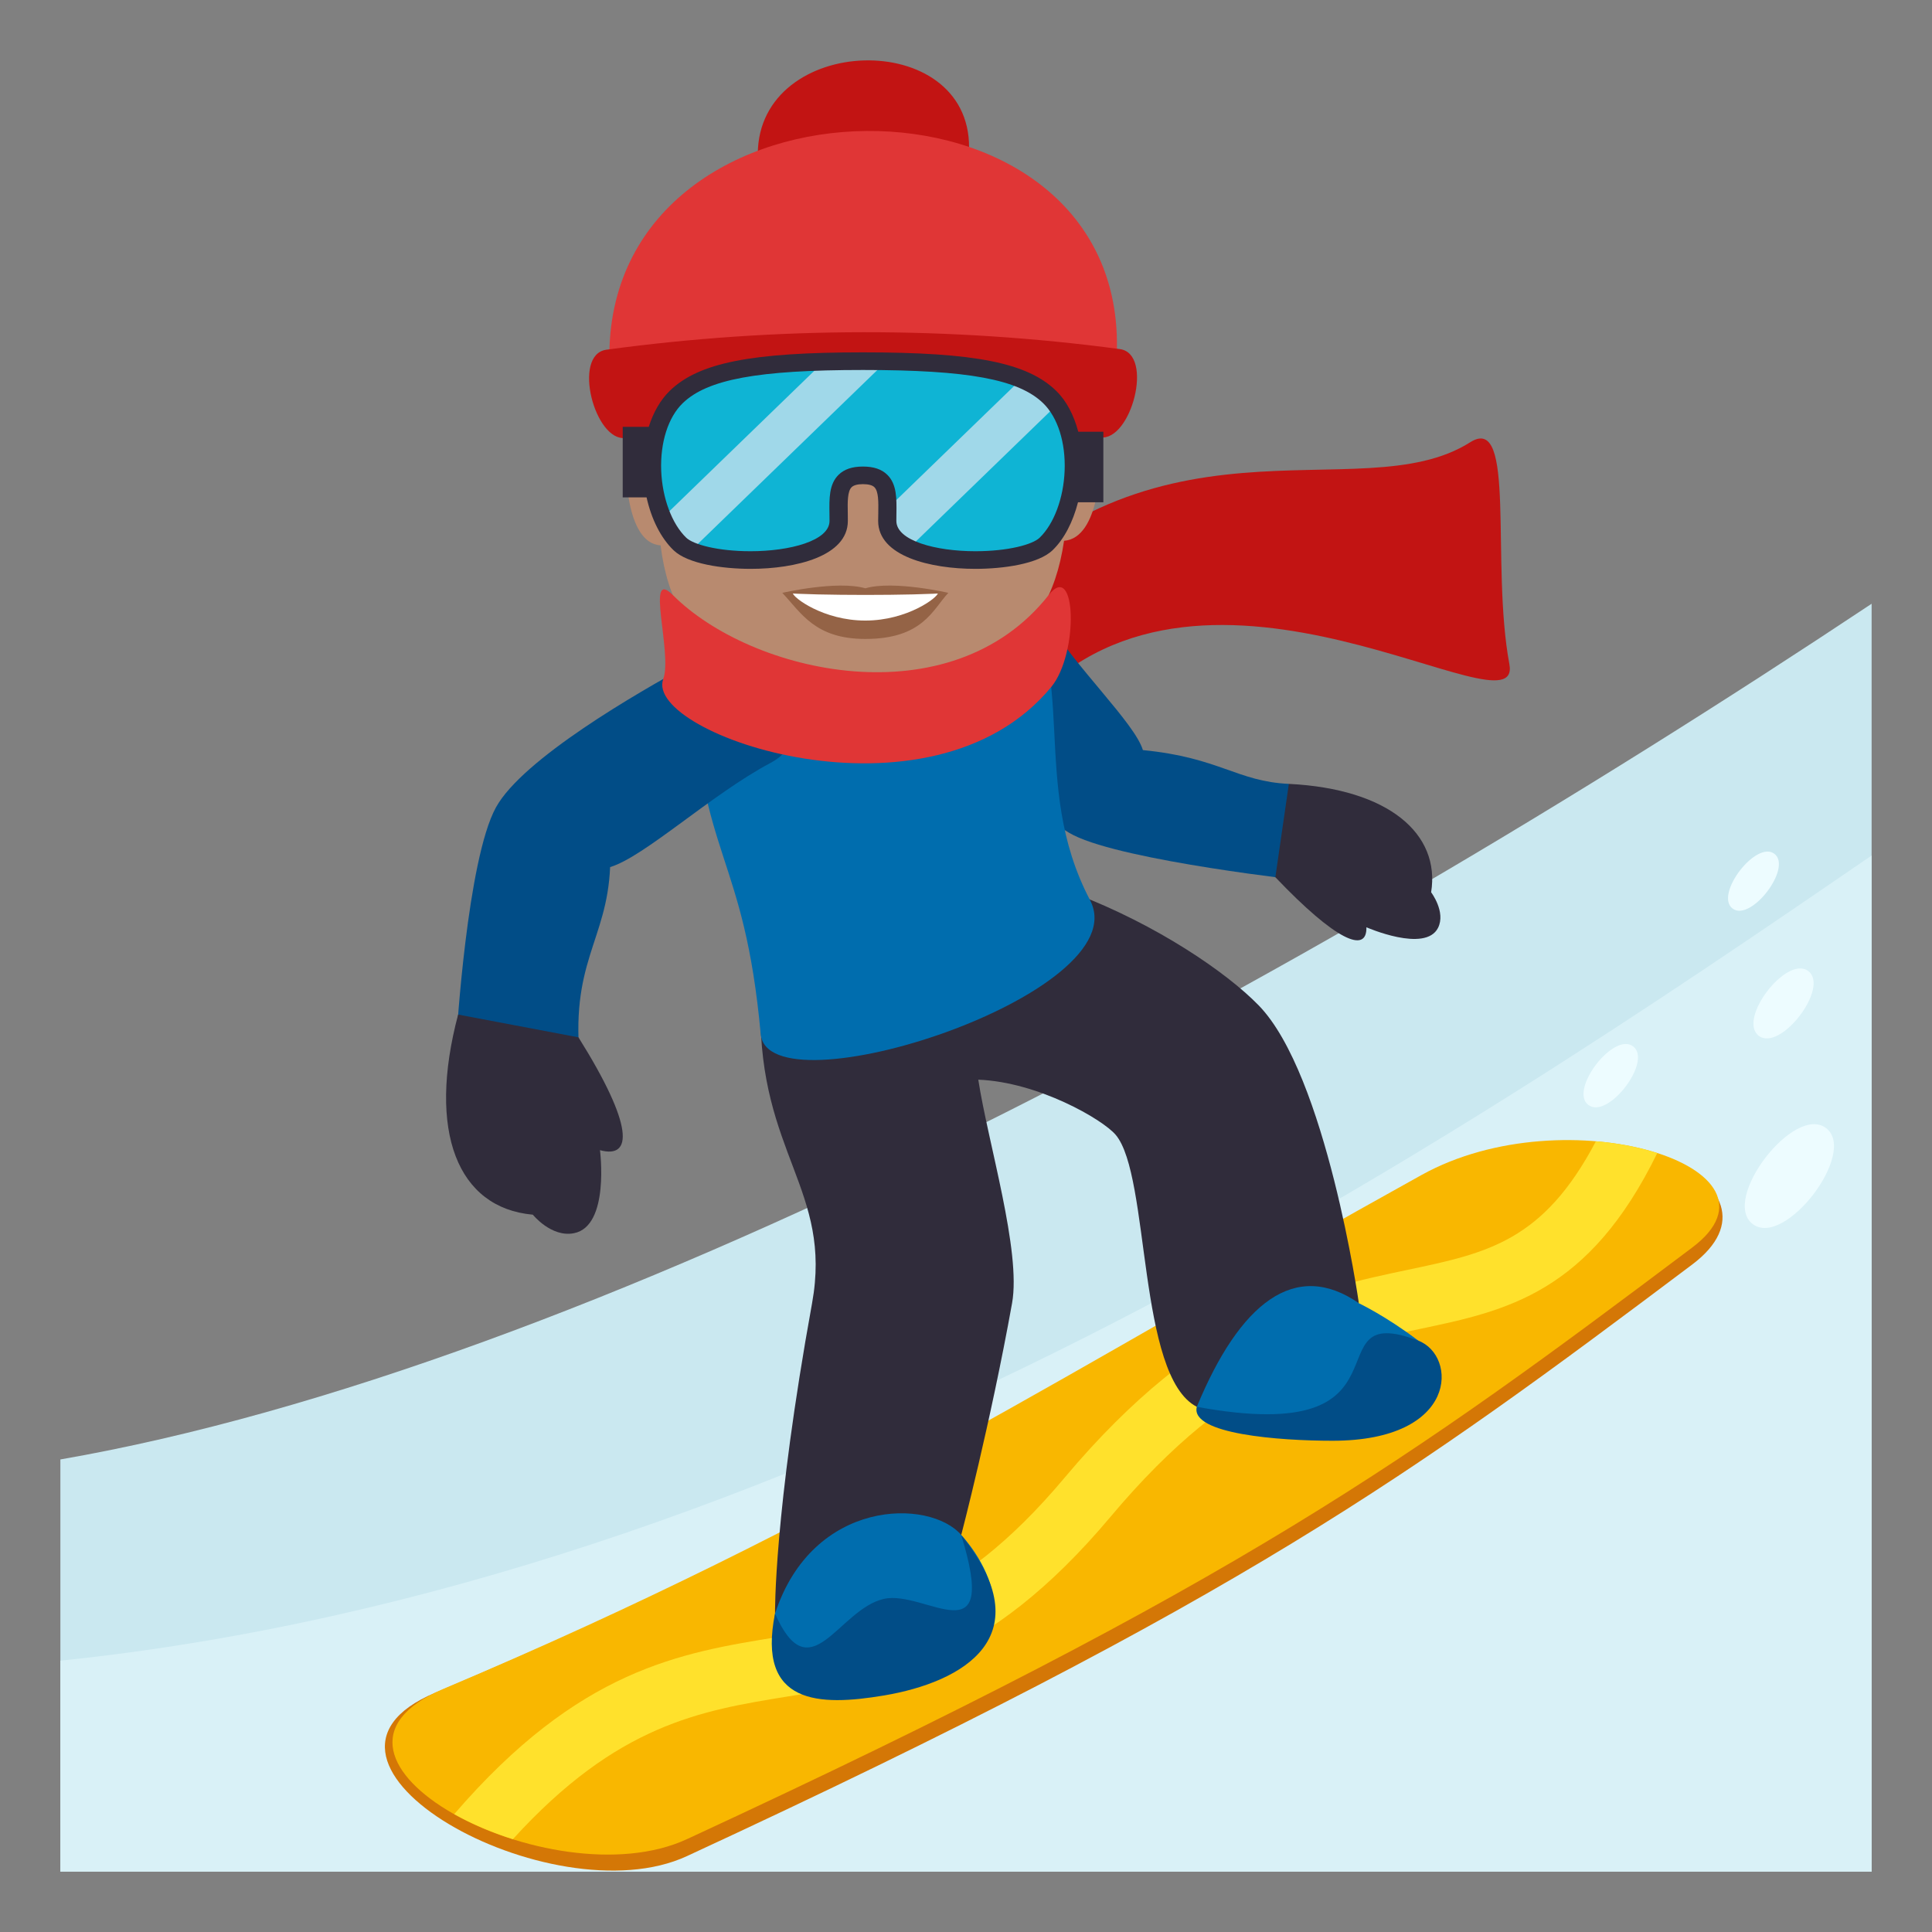 <?xml version="1.0" encoding="utf-8"?>
<!-- Generator: Adobe Illustrator 15.0.0, SVG Export Plug-In . SVG Version: 6.00 Build 0)  -->
<!DOCTYPE svg PUBLIC "-//W3C//DTD SVG 1.1//EN" "http://www.w3.org/Graphics/SVG/1.1/DTD/svg11.dtd">
<svg version="1.1" id="Layer_1" xmlns="http://www.w3.org/2000/svg" xmlns:xlink="http://www.w3.org/1999/xlink" x="0px" y="0px"
	 width="64px" height="64px" viewBox="0 0 64 64" enable-background="new 0 0 64 64" xml:space="preserve">
<rect x="0" y="0" width="64" height="64" fill="#808080" stroke="none"/>
<path fill="#CAE8F0" d="M62,20C42.748,32.8,19.486,45.311,2,48.346V62h60V20z"/>
<path fill="#D9F1F7" d="M2,62h60V28.339C48.082,37.893,26.389,52.484,2,55.012V62z"/>
<path fill="#D47706" d="M14.408,56.078c-5.438,2.297,3.863,7.484,8.348,5.408c18.361-8.498,24.039-12.637,33.299-19.596
	c3.527-2.65-2.98-5.59-7.779-2.932C36.838,45.297,27.584,50.51,14.408,56.078z"/>
<path fill="#F9B700" d="M14.693,55.945c-5.438,2.297,3.578,7.055,8.063,4.979c18.361-8.498,24.039-12.637,33.299-19.596
	c3.527-2.65-4.16-5.066-8.959-2.408C35.658,45.258,27.867,50.379,14.693,55.945z"/>
<path fill="#EDFCFF" d="M58.26,34.311c-0.713-0.547,0.928-2.689,1.643-2.142C60.615,32.715,58.975,34.857,58.26,34.311z"/>
<path fill="#EDFCFF" d="M57.391,30.095c-0.602-0.462,0.785-2.273,1.389-1.811C59.383,28.747,57.996,30.557,57.391,30.095z"/>
<path fill="#EDFCFF" d="M58.059,40.547c-1.059-0.811,1.375-3.986,2.434-3.176C61.549,38.182,59.117,41.357,58.059,40.547z"/>
<path fill="#EDFCFF" d="M52.615,36.602c-0.645-0.494,0.84-2.434,1.486-1.938C54.748,35.158,53.262,37.098,52.615,36.602z"/>
<path fill="#FFE12C" d="M26.09,56.199c3.242-0.523,6.594-1.064,10.699-5.955c4.145-4.938,7.393-5.619,10.256-6.223
	c2.867-0.602,5.586-1.184,7.854-5.824c-0.596-0.191-1.287-0.328-2.033-0.391c-1.744,3.314-3.596,3.703-6.23,4.258
	c-3.025,0.637-6.789,1.428-11.377,6.895c-3.627,4.32-6.473,4.779-9.486,5.268c-3.242,0.523-6.588,1.064-10.727,5.869
	c0.576,0.324,1.238,0.607,1.943,0.83C20.449,57.123,23.199,56.666,26.09,56.199z"/>
<path fill="#C21413" d="M31.477,20.708C38,13,45,17,48.703,14.65C50.242,13.674,49.377,18.655,50,22c0.473,2.522-10-5-15.846,1.266
	C34.154,23.266,30.877,21.415,31.477,20.708z"/>
<path fill="#014D87" d="M31.1,22.349c-1.311-2.169,2.52-3.606,3.549-1.868c0.947,1.598,2.941,3.469,3.211,4.367
	c2.537,0.247,3.121,1.041,4.836,1.119l0.633,3.223c0,0-6.039-0.66-7.762-1.521C33.971,26.87,31.955,23.762,31.1,22.349z"/>
<path fill="#006DAE" d="M25.674,53.453c-0.164,1.531,0.084,3.201,3.746,2.43c6.025-1.27,2.422-5.035,2.422-5.035
	C30.42,48.738,26.025,50.182,25.674,53.453z"/>
<path fill="#014D87" d="M29.271,52.967c-1.508,0.354-2.434,3.111-3.598,0.486c-0.607,3.027,1.469,3.072,3.615,2.711
	c2.609-0.441,5.262-1.947,2.553-5.316C33.119,54.99,30.643,52.646,29.271,52.967z"/>
<path fill="#006DAE" d="M39.645,46.602c1.049,1.715,8.861-1.031,7.338-2.191c-1.063-0.809-1.969-1.24-1.969-1.24
	C42.436,40.398,38.836,45.281,39.645,46.602z"/>
<path fill="#014D87" d="M39.645,46.602c-0.225,0.906,2.744,1.125,4.494,1.125c4.189,0,4.137-2.824,2.844-3.316
	C43.354,43.029,47.18,47.988,39.645,46.602z"/>
<path fill-rule="evenodd" clip-rule="evenodd" fill="#302C3B" d="M45.014,43.17c0,0-1.078-7.57-3.322-9.869
	c-1.068-1.097-3.375-2.667-6.064-3.693c-4.871,0.504-5.723,1.785-10.436,3.812c-0.047,4.789,2.387,6.008,1.709,9.75
	c-1.273,7.012-1.227,10.283-1.227,10.283c1.246-3.82,5.121-3.82,6.168-2.605c0,0,0.969-3.699,1.684-7.678
	c0.309-1.719-0.797-5.309-1.119-7.404c1.979,0.076,4.117,1.314,4.551,1.826c1.152,1.359,0.709,7.994,2.688,9.01
	C41.066,43.17,42.9,41.703,45.014,43.17z"/>
<path fill-rule="evenodd" clip-rule="evenodd" fill="#006DAE" d="M36.109,29.818c-2.051-3.905-0.285-7.585-2.5-10.612
	c-3.076-4.203-10.699,3.313-10.699,3.313c0.291,5.963,1.74,5.736,2.289,11.734C25.439,36.891,37.734,32.918,36.109,29.818z"/>
<path fill="#014D87" d="M22.85,22.004c2.66-1.439,4.805,2.135,2.672,3.27c-1.959,1.041-4.184,3.115-5.311,3.449
	c-0.105,2.465-1.363,3.162-0.98,6.589l-4.107-0.965c0,0,0.35-5.873,1.307-7.605C17.318,25.139,21.117,22.944,22.85,22.004z"/>
<path fill="#B88A6F" d="M36.447,15.321C36.182,8.986,21.143,9,20.729,15.342c0,0-0.041,2.656,1.154,2.723
	c0.461,3.727,2.957,4.468,6.627,4.426c3.67-0.041,6.189-0.84,6.738-4.576C36.443,17.821,36.447,15.321,36.447,15.321z"/>
<path fill="#C21413" d="M32.102,4.899c-0.029,3.998-7.025,4.199-7,0.199C25.131,1.104,32.131,0.902,32.102,4.899z"/>
<path fill="#E03636" d="M37,11.531c-0.053,3.624-16.869,3.779-16.814,0.155C20.322,1.993,37.141,1.838,37,11.531z"/>
<path fill="#C21413" d="M36.447,14.487c-5.201-0.697-10.518-0.689-15.719,0.02c-1.025,0.146-1.787-2.759-0.643-2.922
	c5.631-0.766,11.385-0.773,17.012-0.021C38.24,11.723,37.471,14.63,36.447,14.487z"/>
<path fill="#0FB4D4" d="M34.77,13.149c-0.938-0.908-2.824-1.184-6.184-1.184s-5.244,0.275-6.182,1.184
	c-1.174,1.137-1,3.789,0.115,4.87c0.83,0.804,5.264,0.812,5.264-0.763c0-0.795-0.119-1.51,0.803-1.51s0.805,0.715,0.807,1.51
	c-0.002,1.574,4.432,1.566,5.26,0.764C35.768,16.938,35.943,14.286,34.77,13.149z"/>
<path fill="#A0D8E9" d="M27.287,11.981l-5.34,5.173c0.148,0.339,0.785,1.022,0.939,1.087l6.473-6.27
	C29.111,11.967,27.693,11.971,27.287,11.981z"/>
<path fill="#A0D8E9" d="M33.828,12.56l-4.434,4.294c0,0.129,0.279,1.096,0.715,1.305L35,13.42
	C34.932,13.324,34.211,12.717,33.828,12.56z"/>
<path fill="#302C3B" d="M36.547,14.302l-0.828-0.001c-0.145-0.545-0.387-1.02-0.736-1.358c-0.955-0.927-2.689-1.271-6.395-1.271
	c-3.709,0-5.441,0.344-6.398,1.271c-0.314,0.306-0.549,0.718-0.699,1.197l-0.863-0.001v2.338h0.791
	c0.158,0.714,0.467,1.338,0.891,1.748c0.471,0.457,1.629,0.619,2.557,0.619c1.486,0,3.219-0.416,3.219-1.588
	c0-0.084,0-0.166-0.002-0.248c-0.008-0.377-0.012-0.732,0.127-0.869c0.068-0.066,0.193-0.101,0.377-0.101
	c0.184,0.001,0.311,0.034,0.377,0.101c0.141,0.137,0.135,0.492,0.129,0.869c-0.002,0.082-0.004,0.164-0.004,0.248
	c0,1.172,1.734,1.588,3.219,1.588c0.93,0,2.088-0.162,2.561-0.619c0.389-0.377,0.674-0.942,0.84-1.586h0.84V14.302z M34.439,17.813
	c-0.23,0.223-1.035,0.447-2.133,0.447c-1.299,0-2.613-0.346-2.613-1.004c0-0.081,0-0.16,0.002-0.24
	c0.008-0.502,0.014-0.977-0.301-1.287c-0.188-0.186-0.453-0.274-0.809-0.274s-0.619,0.089-0.807,0.274
	c-0.316,0.312-0.309,0.785-0.301,1.287c0,0.08,0.002,0.159,0.002,0.24c0,0.658-1.316,1.004-2.615,1.004
	c-1.096,0-1.9-0.225-2.131-0.447c-0.477-0.461-0.793-1.312-0.83-2.219c-0.035-0.936,0.23-1.771,0.713-2.238
	c0.816-0.791,2.49-1.1,5.969-1.1c3.48,0,5.154,0.309,5.971,1.1c0.482,0.467,0.748,1.303,0.711,2.238
	C35.232,16.501,34.916,17.352,34.439,17.813z"/>
<path fill="#E03636" d="M34.742,19.708c-3.248,4.131-9.854,2.613-12.457,0c-0.928-0.932,0,1.928-0.314,2.785
	c-0.672,1.828,8.857,5.109,12.852,0.266C35.744,21.64,35.654,18.545,34.742,19.708z"/>
<path fill="#302C3B" d="M15.176,33.609l3.986,0.754c1.844,2.941,1.795,4.033,0.713,3.738c0,0,0.33,2.516-0.861,2.75
	c-0.75,0.15-1.363-0.613-1.363-0.613C15.16,40.016,14.145,37.494,15.176,33.609z"/>
<path fill="#302C3B" d="M47.408,29.558c0.309-1.929-1.396-3.426-4.713-3.591l-0.447,3.092c2.002,2.101,3.039,2.545,3.016,1.658
	c0,0,1.951,0.858,2.373,0.019C47.902,30.208,47.408,29.558,47.408,29.558z"/>
<path fill="#946346" d="M31.415,19.639c-0.517,0.548-0.84,1.527-2.75,1.527c-1.665,0-2.124-0.862-2.75-1.527H31.415z"/>
<path fill="#FFFFFF" d="M31.073,19.639c0,0.152-1.019,0.918-2.408,0.918c-1.389,0-2.406-0.766-2.406-0.918H31.073z"/>
<path fill="#946346" d="M28.665,19.488c-0.936-0.269-2.75,0.151-2.75,0.151c1.116,0.092,4.402,0.091,5.5,0
	C31.415,19.639,29.601,19.218,28.665,19.488z"/>
</svg>
